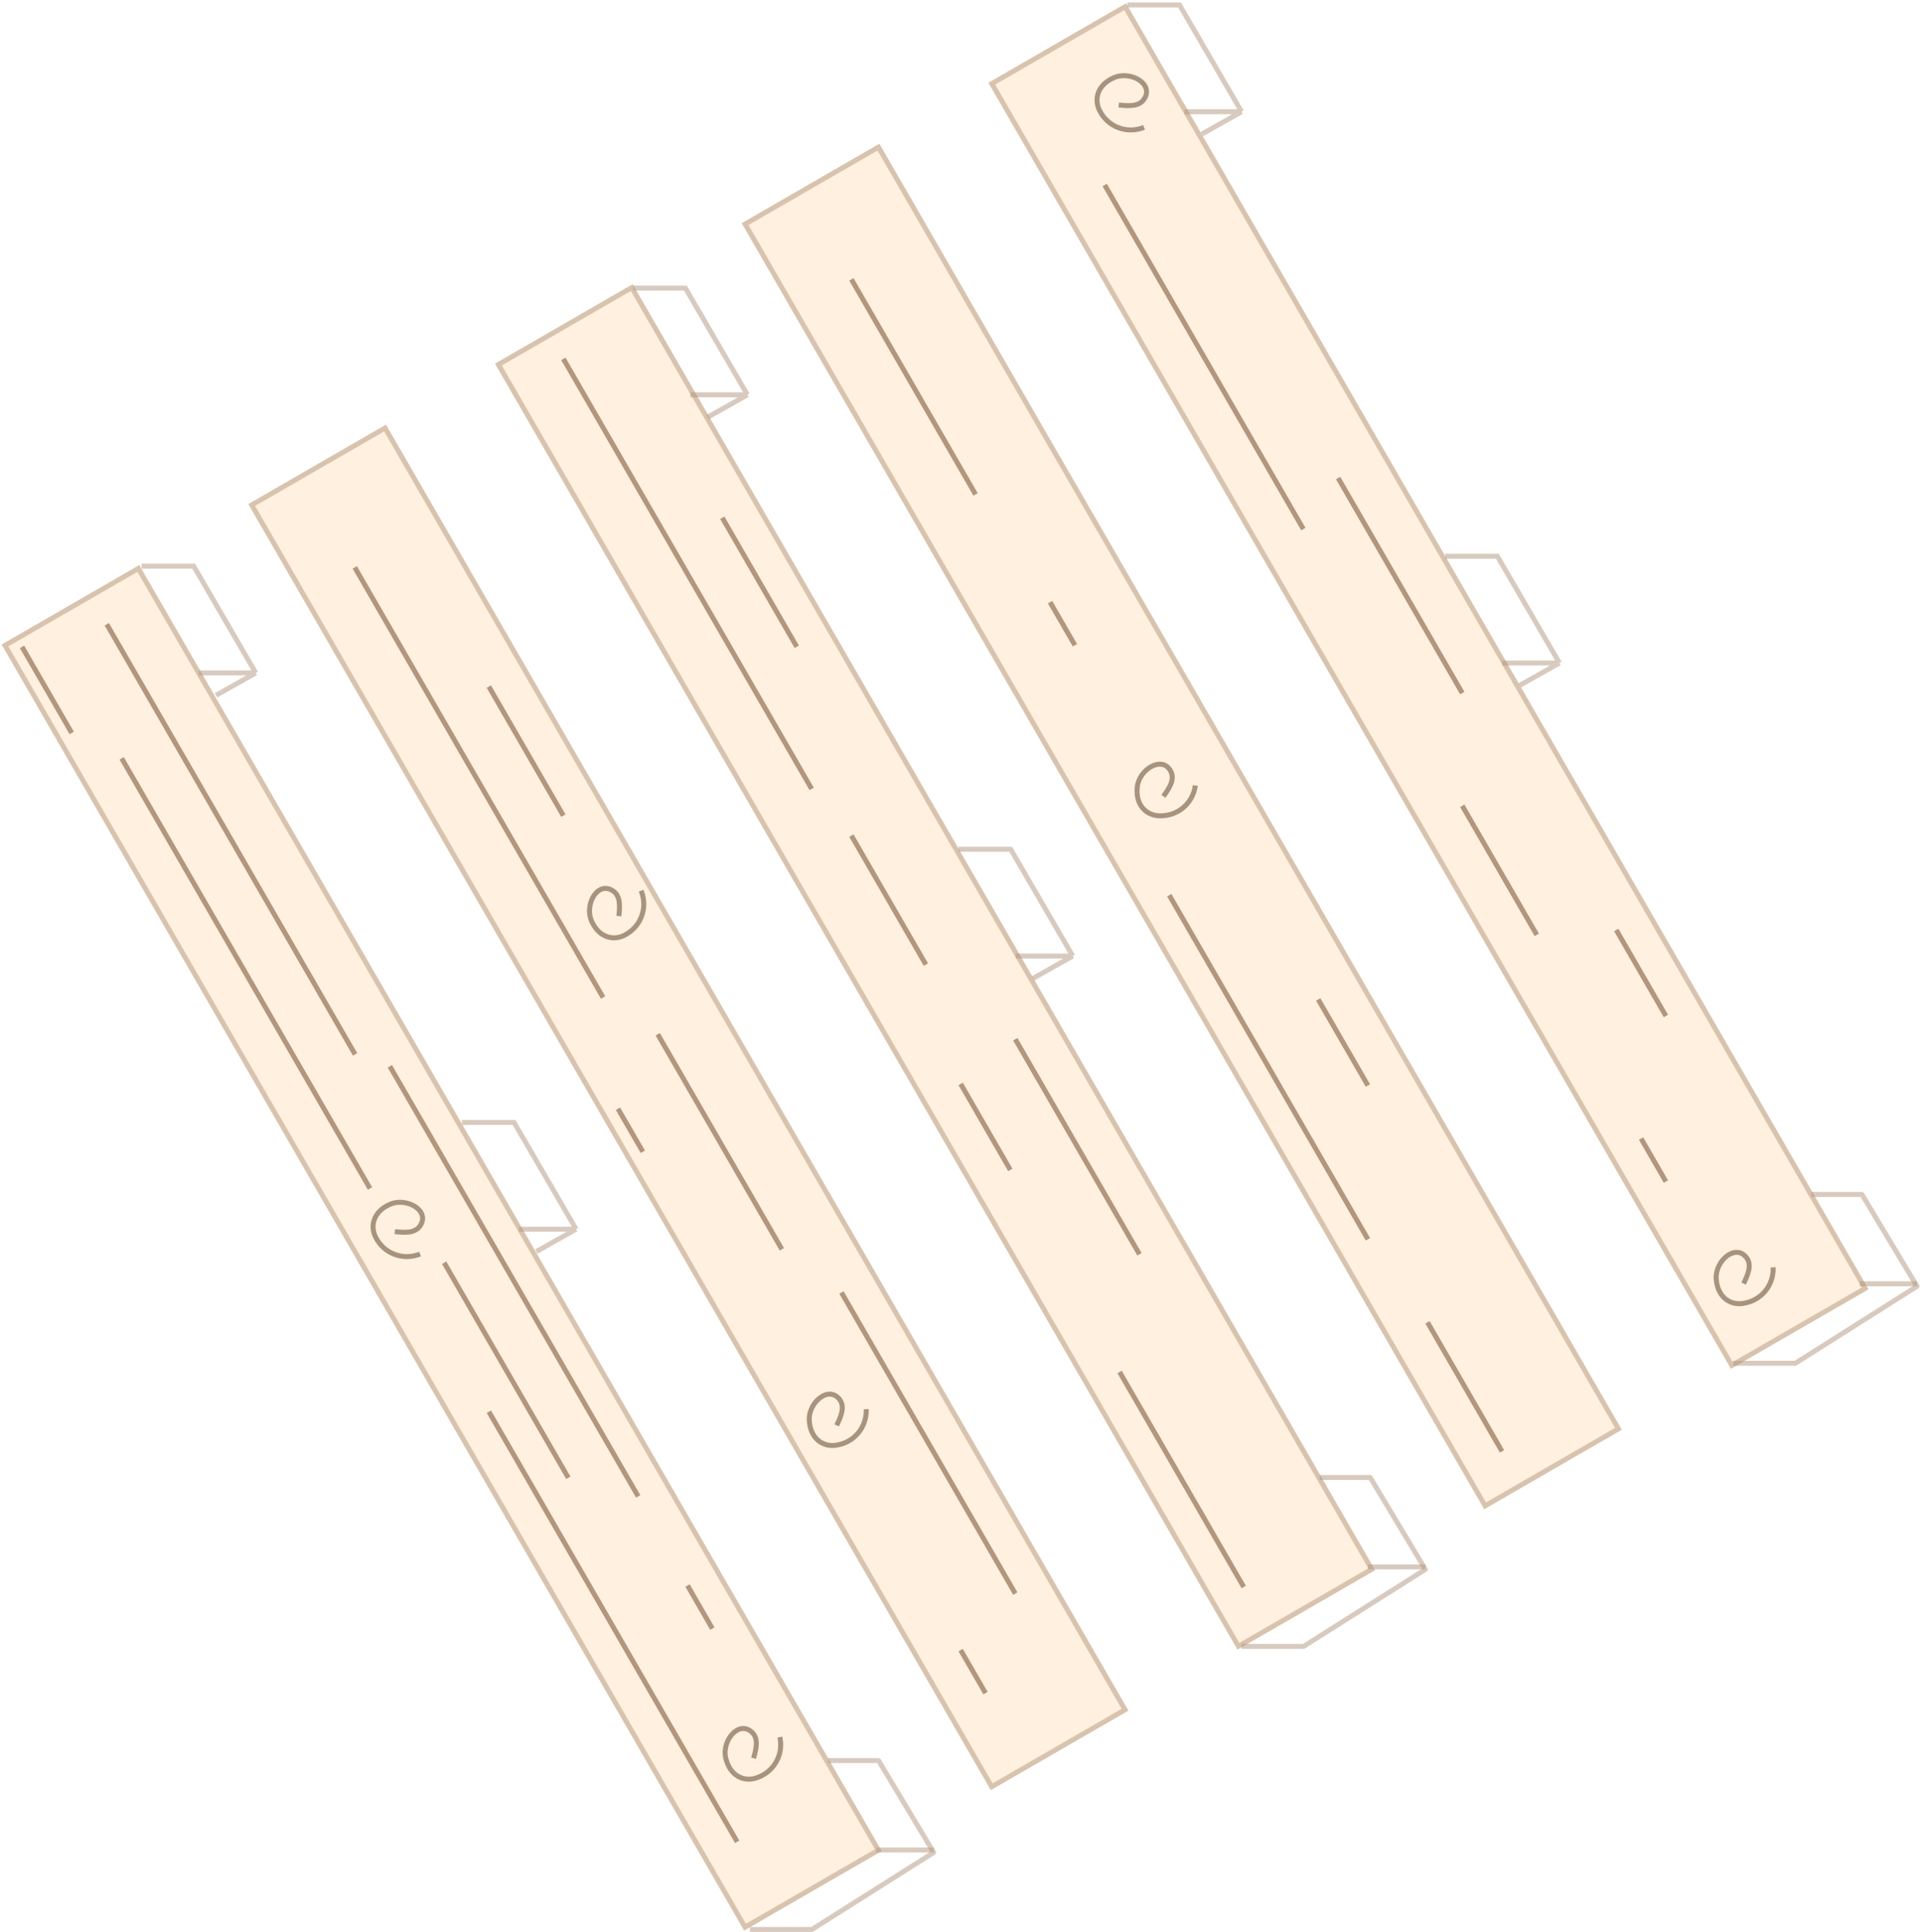 <svg width="387" height="389" viewBox="0 0 387 389" fill="none" xmlns="http://www.w3.org/2000/svg">
<rect x="0.326" y="129.779" width="32" height="299" transform="rotate(-30 0.326 129.779)" fill="#FFDAB0" fill-opacity="0.4"/>
<rect x="1.009" y="129.962" width="31" height="298" transform="rotate(-30 1.009 129.962)" stroke="#B3967E" stroke-opacity="0.5"/>
<rect x="50" y="101.5" width="32" height="299" transform="rotate(-30 50 101.5)" fill="#FFDAB0" fill-opacity="0.4"/>
<rect x="50.683" y="101.683" width="31" height="298" transform="rotate(-30 50.683 101.683)" stroke="#B3967E" stroke-opacity="0.5"/>
<rect x="99.674" y="73.221" width="32" height="299" transform="rotate(-30 99.674 73.221)" fill="#FFDAB0" fill-opacity="0.4"/>
<rect x="100.357" y="73.404" width="31" height="298" transform="rotate(-30 100.357 73.404)" stroke="#B3967E" stroke-opacity="0.5"/>
<rect x="149.348" y="44.941" width="32" height="299" transform="rotate(-30 149.348 44.941)" fill="#FFDAB0" fill-opacity="0.4"/>
<rect x="150.031" y="45.124" width="31" height="298" transform="rotate(-30 150.031 45.124)" stroke="#B3967E" stroke-opacity="0.5"/>
<rect x="199.021" y="16.662" width="32" height="299" transform="rotate(-30 199.021 16.662)" fill="#FFDAB0" fill-opacity="0.4"/>
<rect x="199.704" y="16.845" width="31" height="298" transform="rotate(-30 199.704 16.845)" stroke="#B3967E" stroke-opacity="0.5"/>
<rect x="24.067" y="152.949" width="1" height="100" transform="rotate(-30 24.067 152.949)" fill="#673C1D" fill-opacity="0.5"/>
<rect x="21.067" y="125.949" width="1" height="100" transform="rotate(-30 21.067 125.949)" fill="#673C1D" fill-opacity="0.5"/>
<rect x="78.067" y="214.949" width="1" height="100" transform="rotate(-30 78.067 214.949)" fill="#673C1D" fill-opacity="0.5"/>
<rect x="71" y="114.5" width="1" height="100" transform="rotate(-30 71 114.5)" fill="#673C1D" fill-opacity="0.5"/>
<rect x="113" y="72.5" width="1" height="100" transform="rotate(-30 113 72.5)" fill="#673C1D" fill-opacity="0.5"/>
<rect x="169" y="260.5" width="1" height="70" transform="rotate(-30 169 260.5)" fill="#673C1D" fill-opacity="0.5"/>
<rect x="98" y="284.5" width="1" height="100" transform="rotate(-30 98 284.5)" fill="#673C1D" fill-opacity="0.5"/>
<rect x="89" y="254.5" width="1" height="50" transform="rotate(-30 89 254.5)" fill="#673C1D" fill-opacity="0.5"/>
<rect x="171" y="56.5" width="1" height="50" transform="rotate(-30 171 56.5)" fill="#673C1D" fill-opacity="0.5"/>
<rect x="132" y="208.5" width="1" height="50" transform="rotate(-30 132 208.5)" fill="#673C1D" fill-opacity="0.5"/>
<rect x="225" y="276.5" width="1" height="50" transform="rotate(-30 225 276.5)" fill="#673C1D" fill-opacity="0.5"/>
<rect x="204" y="209.5" width="1" height="50" transform="rotate(-30 204 209.5)" fill="#673C1D" fill-opacity="0.5"/>
<rect x="269" y="96.5" width="1" height="50" transform="rotate(-30 269 96.5)" fill="#673C1D" fill-opacity="0.5"/>
<rect x="193" y="218.5" width="1" height="20" transform="rotate(-30 193 218.5)" fill="#673C1D" fill-opacity="0.5"/>
<rect x="325" y="187.5" width="1" height="20" transform="rotate(-30 325 187.5)" fill="#673C1D" fill-opacity="0.5"/>
<rect x="98" y="138.5" width="1" height="30" transform="rotate(-30 98 138.5)" fill="#673C1D" fill-opacity="0.5"/>
<rect x="171" y="168.5" width="1" height="30" transform="rotate(-30 171 168.5)" fill="#673C1D" fill-opacity="0.5"/>
<rect x="145" y="104.5" width="1" height="30" transform="rotate(-30 145 104.5)" fill="#673C1D" fill-opacity="0.5"/>
<rect x="287" y="266.5" width="1" height="30" transform="rotate(-30 287 266.5)" fill="#673C1D" fill-opacity="0.5"/>
<rect x="294" y="162.5" width="1" height="30" transform="rotate(-30 294 162.5)" fill="#673C1D" fill-opacity="0.5"/>
<rect x="235" y="180.5" width="1" height="80" transform="rotate(-30 235 180.5)" fill="#673C1D" fill-opacity="0.5"/>
<rect x="222" y="37.5" width="1" height="80" transform="rotate(-30 222 37.5)" fill="#673C1D" fill-opacity="0.5"/>
<rect x="265" y="201.5" width="1" height="20" transform="rotate(-30 265 201.5)" fill="#673C1D" fill-opacity="0.5"/>
<rect x="138" y="319.5" width="1" height="10" transform="rotate(-30 138 319.5)" fill="#673C1D" fill-opacity="0.5"/>
<rect x="124" y="223.5" width="1" height="10" transform="rotate(-30 124 223.5)" fill="#673C1D" fill-opacity="0.5"/>
<rect x="330" y="229.5" width="1" height="10" transform="rotate(-30 330 229.5)" fill="#673C1D" fill-opacity="0.5"/>
<rect x="211" y="121.5" width="1" height="10" transform="rotate(-30 211 121.5)" fill="#673C1D" fill-opacity="0.5"/>
<rect x="193" y="332.5" width="1" height="10" transform="rotate(-30 193 332.5)" fill="#673C1D" fill-opacity="0.5"/>
<rect x="4" y="130.5" width="1" height="20" transform="rotate(-30 4 130.5)" fill="#673C1D" fill-opacity="0.5"/>
<path d="M84.584 252.5C81.081 253.897 77.222 252.398 75.584 249.001C74.54 246.835 75.163 243.975 78.499 242.5C81.886 241.003 86.665 243.772 84.584 246.835C83.52 248.401 81.385 248.174 79.5 248" stroke="#51371F" stroke-opacity="0.5"/>
<path d="M230.351 25.649C226.849 27.046 222.99 25.547 221.352 22.15C220.308 19.983 220.93 17.124 224.267 15.649C227.654 14.152 232.433 16.921 230.351 19.984C229.287 21.55 227.153 21.323 225.268 21.149" stroke="#51371F" stroke-opacity="0.5"/>
<path d="M240.69 158.158C240.17 161.893 236.957 164.504 233.195 164.246C230.796 164.081 228.619 162.125 228.989 158.496C229.365 154.812 234.136 152.03 235.767 155.354C236.601 157.054 235.347 158.796 234.263 160.348" stroke="#51371F" stroke-opacity="0.5"/>
<path d="M157.028 349.774C157.817 353.461 155.691 357.014 152.067 358.058C149.757 358.724 147.042 357.629 146.148 354.093C145.241 350.503 148.773 346.257 151.443 348.822C152.809 350.134 152.226 352.2 151.738 354.03" stroke="#51371F" stroke-opacity="0.5"/>
<path d="M174.418 283.733C174.555 287.502 171.844 290.631 168.094 291.03C165.703 291.284 163.219 289.735 162.953 286.097C162.683 282.404 166.899 278.836 169.083 281.826C170.2 283.355 169.267 285.289 168.469 287.006" stroke="#51371F" stroke-opacity="0.5"/>
<path d="M357.031 255.18C357.168 258.949 354.457 262.078 350.707 262.477C348.316 262.731 345.833 261.182 345.567 257.544C345.297 253.851 349.512 250.283 351.696 253.273C352.813 254.802 351.881 256.736 351.082 258.453" stroke="#51371F" stroke-opacity="0.5"/>
<path d="M129.091 179.344C130.509 182.839 129.032 186.706 125.644 188.364C123.484 189.421 120.621 188.814 119.127 185.487C117.61 182.108 120.351 177.314 123.426 179.377C124.998 180.432 124.784 182.568 124.621 184.454" stroke="#51371F" stroke-opacity="0.5"/>
<path d="M275.438 315.5H287" stroke="#B3967E" stroke-opacity="0.5"/>
<path d="M250 331.5H262.488L287 316L275.9 297.5H265.725" stroke="#B3967E" stroke-opacity="0.5" stroke-linejoin="round"/>
<path d="M374.438 258.5H386" stroke="#B3967E" stroke-opacity="0.5"/>
<path d="M349 274.5H361.488L386 259L374.9 240.5H364.725" stroke="#B3967E" stroke-opacity="0.5" stroke-linejoin="round"/>
<path d="M28.5 114H39L51.5 135.5M51.5 135.5H40M51.5 135.5L43.5 140" stroke="#B3967E" stroke-opacity="0.5"/>
<path d="M93 226H103.5L116 247.5M116 247.5H104.5M116 247.5L108 252" stroke="#B3967E" stroke-opacity="0.5"/>
<path d="M193 171H203.5L216 192.5M216 192.5H204.5M216 192.5L208 197" stroke="#B3967E" stroke-opacity="0.5"/>
<path d="M291 112H301.5L314 133.5M314 133.5H302.5M314 133.5L306 138" stroke="#B3967E" stroke-opacity="0.5"/>
<path d="M227 1H237.5L250 22.5M250 22.5H238.5M250 22.5L242 27" stroke="#B3967E" stroke-opacity="0.5"/>
<path d="M127.5 58H138L150.5 79.5M150.5 79.5H139M150.5 79.5L142.5 84" stroke="#B3967E" stroke-opacity="0.5"/>
<path d="M176.438 372.5H188" stroke="#B3967E" stroke-opacity="0.5"/>
<path d="M151 388.5H163.488L188 373L176.9 354.5H166.725" stroke="#B3967E" stroke-opacity="0.5" stroke-linejoin="round"/>
</svg>
